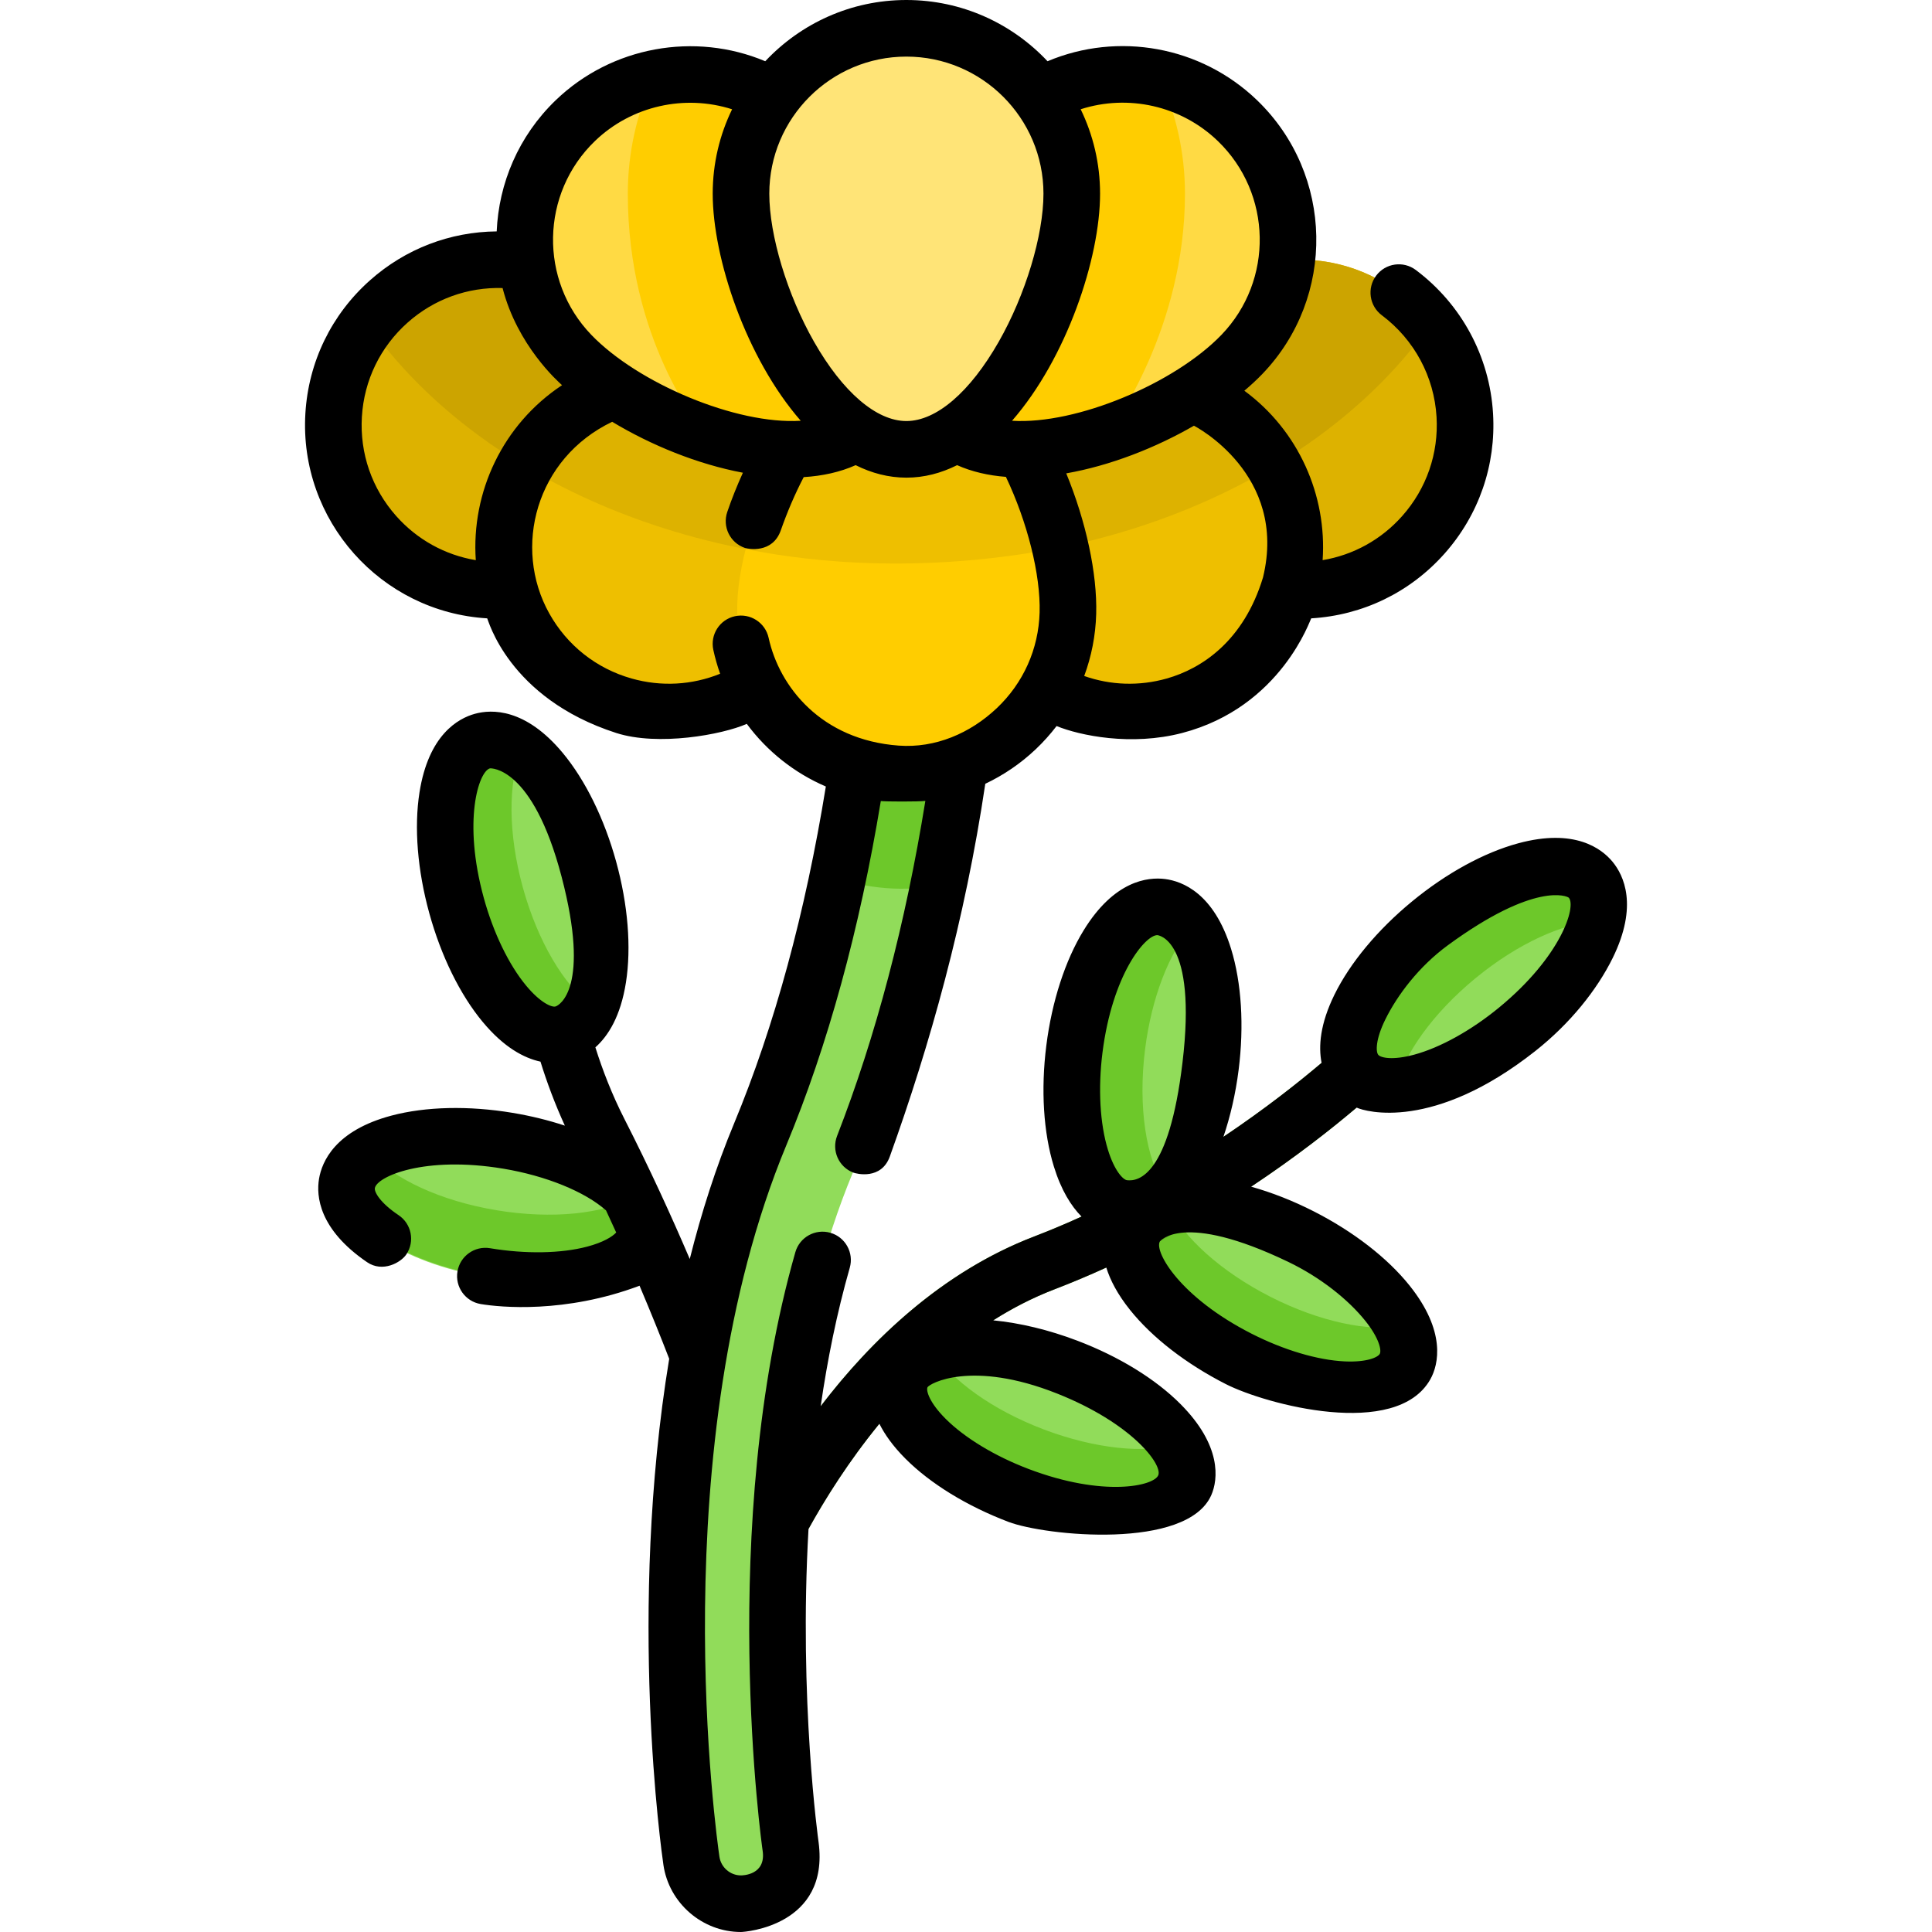 <?xml version="1.0" encoding="iso-8859-1"?>
<!-- Generator: Adobe Illustrator 19.0.0, SVG Export Plug-In . SVG Version: 6.00 Build 0)  -->
<svg xmlns="http://www.w3.org/2000/svg" xmlns:xlink="http://www.w3.org/1999/xlink" version="1.1" id="Capa_1" x="0px" y="0px" viewBox="0 0 512 512" style="enable-background:new 0 0 512 512;" xml:space="preserve">
<ellipse transform="matrix(0.125 -0.992 0.992 0.125 -13.26 545.551)" style="fill:#91DC5A;" cx="302.763" cy="280.296" rx="40.229" ry="18.18"/>
<path style="fill:#6DC82A;" d="M303.462,278.021c1.737-13.756,6.416-25.488,12.11-32.059c-2.13-3.195-4.757-5.191-7.765-5.571  c-9.964-1.258-20.298,15.589-23.082,37.63c-2.784,22.041,3.037,40.928,13.001,42.187c3.745,0.473,7.543-1.613,10.972-5.571  C303.772,307.249,301.519,293.408,303.462,278.021z"/>
<ellipse transform="matrix(0.891 0.454 -0.454 0.891 192.767 -115.288)" style="fill:#91DC5A;" cx="336.529" cy="343.891" rx="40.228" ry="18.179"/>
<path style="fill:#6DC82A;" d="M336.639,343.646c-13.144-6.696-22.999-15.747-26.808-23.694c-4.386,0.805-7.637,2.693-9.169,5.699  c-4.559,8.949,7.793,24.378,27.588,34.462s39.538,11.004,44.097,2.055c1.532-3.007,1.147-6.746-0.78-10.768  C362.899,352.992,349.784,350.342,336.639,343.646z"/>
<ellipse transform="matrix(0.935 0.355 -0.355 0.935 152.704 -73.429)" style="fill:#91DC5A;" cx="276.391" cy="379.291" rx="40.229" ry="18.18"/>
<path style="fill:#6DC82A;" d="M276.566,378.799c-13.686-5.199-24.406-13.054-29.107-20.494c-4.375,1.264-7.472,3.513-8.688,6.715  c-3.566,9.389,10.379,23.395,31.147,31.283c20.768,7.889,40.495,6.672,44.061-2.716c1.216-3.201,0.393-6.94-2.04-10.79  C303.484,385.24,290.252,383.997,276.566,378.799z"/>
<path style="fill:#5EAC24;" d="M197.05,424.485c-3.847-1.538-5.718-5.902-4.181-9.748c1.078-2.697,27.025-66.287,81.21-87.06  c49.553-18.998,85.154-54.048,85.508-54.4c2.937-2.919,7.684-2.909,10.605,0.025c2.921,2.935,2.914,7.679-0.019,10.602  c-1.531,1.526-38.1,37.604-90.725,57.779c-48.126,18.451-72.384,78.034-72.651,78.622  C203.615,427.311,197.963,424.85,197.05,424.485z"/>
<ellipse transform="matrix(0.772 -0.636 0.636 0.772 -75.425 307.244)" style="fill:#91DC5A;" cx="390.517" cy="258.748" rx="40.232" ry="18.181"/>
<path style="fill:#6DC82A;" d="M390.965,259.278c11.242-9.257,23.311-14.663,32.091-15.107c1.114-4.484,0.709-8.34-1.49-11.011  c-6.384-7.753-25.462-2.59-42.612,11.532c-17.15,14.122-25.877,31.855-19.493,39.608c2.199,2.671,5.906,3.808,10.521,3.575  C372.101,279.343,379.723,268.535,390.965,259.278z"/>
<ellipse transform="matrix(-0.986 -0.164 0.164 -0.986 208.804 657.799)" style="fill:#91DC5A;" cx="131.623" cy="320.259" rx="40.23" ry="18.18"/>
<path style="fill:#6DC82A;" d="M131.542,320.719c-14.897-2.482-27.251-8.357-33.121-14.977c-3.626,2.053-5.951,4.726-6.48,7.898  c-1.651,9.907,14.776,20.898,36.689,24.549s41.016-1.419,42.667-11.326c0.529-3.172-0.804-6.454-3.568-9.572  C160.03,321.649,146.439,323.201,131.542,320.719z"/>
<ellipse transform="matrix(-0.266 -0.964 0.964 -0.266 -51.408 431.17)" style="fill:#91DC5A;" cx="138.537" cy="235.167" rx="40.23" ry="18.18"/>
<path style="fill:#6DC82A;" d="M138.552,235.168c-3.948-14.34-3.872-27.822-0.489-35.973c-3.495-2.602-7.016-3.682-10.217-2.801  c-9.683,2.666-12.752,22.191-6.854,43.609c5.897,21.419,18.527,36.621,28.21,33.955c3.2-0.881,5.673-3.612,7.343-7.636  C149.467,261.052,142.501,249.508,138.552,235.168z"/>
<path style="fill:#91DC5A;" d="M196.357,504.5c-6.482,0-12.153-4.749-13.121-11.352c-0.658-4.486-15.724-110.806,18.226-192.534  c29.177-70.241,31.004-150.726,31.019-151.531c0.137-7.331,6.203-13.196,13.521-13.032c7.331,0.134,13.167,6.181,13.036,13.512  c-0.062,3.485-1.882,86.214-33.048,161.24c-31.095,74.857-16.623,177.468-16.474,178.496c1.058,7.255-3.964,13.998-11.219,15.059  C197.644,504.454,196.996,504.5,196.357,504.5z"/>
<path style="fill:#6DC82A;" d="M246.001,136.052c-7.318-0.164-13.384,5.701-13.521,13.032c-0.01,0.548-0.863,37.982-10.593,83.975  c4.945,1.182,15.516,3.988,26.909,1.414c9.397-46.081,10.199-82.619,10.24-84.91C259.168,142.233,253.332,136.185,246.001,136.052z"/>
<path style="fill:#DDB200;" d="M341.83,68.885c-24.162,1.438-66.468,23.612-65.031,47.774s46.075,41.163,70.237,39.725  c24.162-1.438,42.584-22.191,41.147-46.353C386.746,85.869,365.993,67.447,341.83,68.885z"/>
<path style="fill:#CCA400;" d="M379.128,85.855c-8.563-11.074-22.269-17.865-37.297-16.971  c-24.162,1.438-66.468,23.612-65.031,47.774c0.578,9.715,8.143,18.271,18.549,24.937  C331.444,131.276,361.222,111.302,379.128,85.855z"/>
<path style="fill:#DDB200;" d="M134.768,68.885c24.162,1.438,66.468,23.612,65.031,47.774s-46.075,41.163-70.237,39.725  c-24.162-1.438-42.584-22.191-41.147-46.353S110.605,67.447,134.768,68.885z"/>
<path style="fill:#CCA400;" d="M97.47,85.855c8.563-11.074,22.269-17.865,37.297-16.971c24.162,1.438,66.468,23.612,65.031,47.774  c-0.578,9.715-8.143,18.271-18.549,24.937C145.154,131.276,115.376,111.302,97.47,85.855z"/>
<path style="fill:#EEBF00;" d="M155.898,106.599c21.129-11.809,68.716-15.925,80.525,5.204s-16.633,59.503-37.762,71.312  c-21.129,11.809-47.831,4.253-59.639-16.876C127.213,145.109,134.769,118.407,155.898,106.599z"/>
<path style="fill:#DDB200;" d="M236.424,111.803c5.656,10.121,2.075,24.197-5.511,37.416c-34.669-1.054-66.464-10.503-91.9-25.727  c3.821-6.86,9.528-12.781,16.886-16.893C177.028,94.79,224.615,90.673,236.424,111.803z"/>
<path style="fill:#EEBF00;" d="M320.7,106.599c-21.129-11.809-68.716-15.925-80.525,5.204  c-11.809,21.129,16.633,59.503,37.762,71.312c21.129,11.809,47.831,4.253,59.639-16.876S341.83,118.407,320.7,106.599z"/>
<path style="fill:#DDB200;" d="M240.174,111.803c-5.656,10.121-2.075,24.197,5.511,37.416c34.669-1.054,66.464-10.503,91.9-25.727  c-3.821-6.86-9.528-12.781-16.886-16.893C299.57,94.79,251.983,90.673,240.174,111.803z"/>
<path style="fill:#FFCD00;" d="M195.385,160.056c0.676-24.196,21.508-67.179,45.703-66.502  c24.196,0.676,42.593,44.756,41.917,68.952s-20.839,43.262-45.035,42.586C213.775,204.414,194.708,184.251,195.385,160.056z"/>
<path style="fill:#EEBF00;" d="M280.992,145.111c-5.358-23.48-20.83-51.006-39.911-51.539  c-19.833-0.554-37.403,28.225-43.467,51.947C208.316,147.606,239.303,153.178,280.992,145.111z"/>
<path style="fill:#FFDA44;" d="M214.436,33.131c16.792,17.433,32.871,62.411,15.438,79.203s-61.777-0.96-78.569-18.393  s-16.272-45.178,1.161-61.97S197.644,15.698,214.436,33.131z"/>
<path style="fill:#FFCD00;" d="M172.993,20.84c-4.237,9.302-6.618,19.621-6.618,30.492c0,38.668,19.027,61.626,20.198,63.438  c16.561,5.617,33.869,6.654,43.301-2.431c17.433-16.792,1.354-61.769-15.438-79.203C203.354,21.632,187.503,17.498,172.993,20.84z"/>
<path style="fill:#FFDA44;" d="M265.968,33.131c-16.792,17.433-32.871,62.411-15.438,79.203s61.777-0.96,78.569-18.393  c16.792-17.433,16.272-45.178-1.161-61.97C310.505,15.178,282.76,15.698,265.968,33.131z"/>
<path style="fill:#FFCD00;" d="M307.411,20.84c4.237,9.302,6.618,19.621,6.618,30.492c0,35.668-19.027,61.626-20.198,63.438  c-16.561,5.617-33.869,6.654-43.301-2.431c-17.433-16.792-1.354-61.769,15.438-79.203C277.05,21.632,292.901,17.498,307.411,20.84z"/>
<path style="fill:#FFE477;" d="M284.029,51.327c0,24.205-19.622,67.754-43.827,67.754s-43.827-43.548-43.827-67.754  S215.997,7.5,240.202,7.5S284.029,27.122,284.029,51.327z"/>
<path d="M427.356,228.393c-2.938-3.567-10.093-8.948-25.018-4.909c-9.054,2.451-19.052,7.927-28.151,15.419  s-16.391,16.253-20.533,24.67c-3.832,7.787-4.281,13.74-3.419,18.096c-6.104,5.171-14.99,12.209-26.021,19.605  c1.862-5.471,3.244-11.489,4.036-17.756c1.477-11.694,0.769-23.071-1.994-32.036c-4.554-14.775-12.924-17.953-17.509-18.532  c-4.584-0.579-13.482,0.418-21.566,13.597c-4.905,7.996-8.419,18.84-9.896,30.534s-0.769,23.071,1.994,32.036  c1.947,6.319,4.593,10.512,7.342,13.292c-4.068,1.853-8.249,3.622-12.541,5.268c-24.569,9.419-43.323,27.638-56.593,44.994  c1.779-12.286,4.274-24.682,7.708-36.702c1.138-3.983-1.168-8.134-5.151-9.271c-3.983-1.139-8.134,1.168-9.271,5.151  c-20.771,72.708-8.811,157.68-8.678,158.533c1.027,6.608-5.454,6.619-5.737,6.619c-2.837,0-5.288-2.124-5.701-4.94  c-0.646-4.402-15.437-108.722,17.731-188.568c11.006-26.497,19.414-57.151,25.036-91.208c1.43,0.16,9.826,0.193,11.804-0.036  c-5.255,32.524-13.104,62.355-23.391,88.782c-1.502,3.86,0.409,8.208,4.269,9.71c0.894,0.348,7.458,1.993,9.71-4.269  c10.634-29.571,19.898-62.502,25.295-98.763c4.841-2.291,9.347-5.348,13.35-9.134c2.031-1.921,3.875-3.986,5.543-6.163  c6.154,2.514,19.784,5.366,33.291,1.833c26.335-6.888,34.021-30.364,34.188-30.374c13.686-0.814,26.235-6.909,35.337-17.163  c9.101-10.253,13.665-23.437,12.851-37.123c-0.899-15.098-8.362-28.964-20.476-38.041c-3.316-2.484-8.016-1.81-10.5,1.504  c-2.484,3.315-1.81,8.016,1.504,10.5c8.577,6.427,13.861,16.242,14.498,26.928c0.576,9.687-2.654,19.017-9.096,26.274  c-5.562,6.266-12.945,10.331-21.093,11.697c1.178-17.168-6.357-34.31-20.746-44.899c1.72-1.452,3.312-2.924,4.738-4.405  c19.634-20.384,19.024-52.941-1.359-72.576c-14.925-14.375-36.874-18.202-55.537-10.337C268.235,6.252,254.939,0,240.202,0  c-14.735,0-28.031,6.251-37.4,16.229c-18.65-7.831-40.7-3.954-55.539,10.34c-9.868,9.505-15.087,22.039-15.633,34.754  c-12.389,0.111-24.184,4.623-33.539,12.927c-10.254,9.1-16.349,21.65-17.163,35.336c-1.681,28.252,19.936,52.604,48.188,54.285  c0.167,0.01,5.462,21.117,34.188,30.374c11.057,3.563,28.067,0.473,34.605-2.412c5.379,7.275,12.608,13.015,20.948,16.6  c-5.433,33.487-13.605,63.506-24.321,89.305c-4.823,11.609-8.677,23.695-11.742,35.911c-4.825-11.29-10.619-23.979-17.297-37.076  c-3.297-6.466-5.796-12.922-7.714-19.015c3.384-3.007,6.686-8.208,8.1-17.208c1.457-9.267,0.535-20.628-2.594-31.992  s-8.153-21.596-14.147-28.812c-9.881-11.893-18.833-11.61-23.285-10.384c-4.455,1.227-12.287,5.565-14.688,20.839  c-1.457,9.267-0.536,20.628,2.593,31.992c3.129,11.364,8.153,21.596,14.148,28.812c5.632,6.779,10.957,9.594,15.323,10.542  c1.687,5.435,3.802,11.148,6.459,16.959c-4.338-1.43-8.99-2.58-13.851-3.39c-11.627-1.937-23.022-1.678-32.089,0.728  c-14.943,3.967-18.449,12.206-19.208,16.763s-0.035,13.368,12.735,22.086c4.133,2.822,8.958,0.1,10.404-2.062  c2.304-3.443,1.381-8.101-2.062-10.404c-4.898-3.278-6.452-6.128-6.281-7.155c0.511-3.059,13.069-8.652,34.036-5.161  c11.319,1.886,21.661,6.102,27.23,11.062c0.921,1.974,1.818,3.927,2.693,5.857c-1.033,1.116-3.437,2.61-7.66,3.731  c-6.949,1.845-16.344,2.001-25.775,0.43c-4.086-0.684-7.95,2.08-8.631,6.165c-0.681,4.086,2.08,7.95,6.165,8.631  c5.154,0.859,22.364,2.56,42.088-4.858c3.031,7.141,5.661,13.69,7.859,19.362c-11.053,67.066-2.04,130.668-1.53,134.145  C177.299,504.363,186.13,512,196.357,512c1.011,0,23.499-1.6,20.581-23.775c-0.073-0.551-5.272-37.681-2.674-83.041  c4.355-7.87,10.617-17.907,18.78-27.874c1.418,2.839,3.598,5.929,6.861,9.206c6.618,6.647,16.332,12.613,27.351,16.799  c9.769,3.711,47.28,7.517,53.735-7.064c1.871-4.225,2.764-13.202-8.145-24.159c-6.618-6.647-16.332-12.613-27.35-16.799  c-7.554-2.87-15.204-4.705-22.286-5.39c5.073-3.212,10.484-6.013,16.24-8.219c4.714-1.807,9.29-3.747,13.732-5.773  c1.021,3.312,2.956,7.073,6.288,11.234c5.862,7.323,14.875,14.302,25.377,19.652l0,0c10.503,5.35,45.128,14.728,54.184-1.224  c2.281-4.019,4.174-12.827-5.489-24.897c-5.862-7.323-14.875-14.302-25.378-19.652c-5.509-2.807-11.138-5.011-16.599-6.542  c11.806-7.834,21.322-15.339,27.953-20.957c2.383,1.105,20.355,6.309,47.323-14.966c9.254-7.3,16.391-16.253,20.533-24.67  C434.201,240.016,430.293,231.96,427.356,228.393z M334.71,153.022c-5.097,16.804-16.163,24.147-25.5,26.789  c-7.296,2.065-14.876,1.802-21.884-0.666c1.924-5.198,3.017-10.728,3.176-16.431c0.301-10.769-2.718-24.566-7.938-37.267  c11.61-2.036,23.631-6.736,33.847-12.631C316.617,112.927,341.361,125.66,334.71,153.022z M322.736,37.372  c14.426,13.896,14.858,36.939,0.962,51.366c-12.378,12.85-38.389,23.837-55.496,22.767c14.448-16.556,23.328-43.06,23.328-60.178  c0-8.016-1.85-15.607-5.141-22.373C298.901,24.928,312.95,27.946,322.736,37.372z M240.202,15c20.031,0,36.327,16.296,36.327,36.327  c0,11.034-4.763,26.804-11.853,39.24c-7.613,13.354-16.534,21.014-24.475,21.014s-16.862-7.66-24.475-21.014  c-7.089-12.436-11.853-28.206-11.853-39.24C203.875,31.296,220.171,15,240.202,15z M157.669,37.372  c9.728-9.371,23.832-12.415,36.344-8.413c-3.289,6.765-5.138,14.354-5.138,22.368c0,17.118,8.879,43.621,23.328,60.178  c-17.107,1.069-43.119-9.917-55.496-22.767C142.81,74.311,143.242,51.268,157.669,37.372z M104.997,136.75  c-6.442-7.257-9.672-16.588-9.096-26.273c0.576-9.687,4.89-18.569,12.147-25.01c6.972-6.189,15.864-9.405,25.14-9.135  c3.905,15.196,14.683,24.772,15.76,25.743c-15.76,10.422-24.092,28.384-22.858,46.374  C117.942,147.082,110.559,143.016,104.997,136.75z M203.695,169.038c-0.881-4.048-4.881-6.615-8.923-5.734  c-4.048,0.881-6.615,4.875-5.734,8.923c0.472,2.168,1.076,4.279,1.803,6.325c-7.436,3.01-15.608,3.479-23.453,1.26  c-9.337-2.642-17.086-8.762-21.82-17.233c-9.772-17.485-3.548-41.126,16.668-50.8c10.302,6.211,22.656,11.248,34.64,13.497  c-1.539,3.395-2.939,6.868-4.147,10.411c-1.337,3.92,0.758,8.182,4.678,9.519c0.802,0.273,7.324,1.587,9.519-4.678  c1.675-4.781,3.729-9.62,6.066-14.087c4.959-0.301,9.614-1.317,13.765-3.169c4.23,2.116,8.727,3.31,13.444,3.31  s9.214-1.194,13.444-3.31c3.917,1.748,8.283,2.744,12.931,3.103c5.68,11.937,9.211,25.924,8.931,35.921  c-0.271,9.7-4.303,18.713-11.354,25.38s-16.293,10.625-25.975,9.918C217.608,196.092,206.505,181.952,203.695,169.038z   M128.223,238.012c-5.643-20.495-1.375-33.564,1.614-34.388c0.087-0.024,11.269-0.747,18.989,28.715s-0.611,34.111-1.615,34.388  c-1.001,0.276-3.999-0.976-7.765-5.507C134.852,255.689,130.762,247.23,128.223,238.012z M306.967,390.923  c-1.101,2.898-14.514,5.917-34.387-1.632c-8.938-3.395-16.974-8.265-22.047-13.359c-4.158-4.176-5.121-7.276-4.751-8.25  s11.674-7.398,34.387,1.632C299.922,377.168,308.068,388.024,306.967,390.923z M292.166,278.961  c2.616-20.712,11.305-31.139,14.529-31.139c0.059,0,10.618,0.839,6.672,33.816c-3.573,29.864-11.62,31.501-14.701,31.129  c-1.033-0.13-3.318-2.436-5.053-8.068C291.495,297.829,290.968,288.447,292.166,278.961z M341.355,334.389  c8.62,4.138,15.983,10.048,20.477,15.661c3.683,4.601,4.306,7.786,3.833,8.714c-0.472,0.928-3.413,2.293-9.302,2.022  c-7.182-0.335-16.187-3.016-24.707-7.356l0,0c-18.941-9.649-25.717-21.612-24.31-24.375  C307.38,328.987,313.245,320.897,341.355,334.389z M397.305,266.979c-7.381,6.078-15.595,10.641-22.535,12.519  c-5.688,1.539-8.857,0.838-9.52,0.035c-0.662-0.804-0.741-4.049,1.861-9.336c3.175-6.451,8.895-14.066,16.61-19.714  c23.092-16.904,31.679-13.01,32.054-12.554C417.747,240.322,413.716,253.466,397.305,266.979z"/>
<g>
</g>
<g>
</g>
<g>
</g>
<g>
</g>
<g>
</g>
<g>
</g>
<g>
</g>
<g>
</g>
<g>
</g>
<g>
</g>
<g>
</g>
<g>
</g>
<g>
</g>
<g>
</g>
<g>
</g>
</svg>

